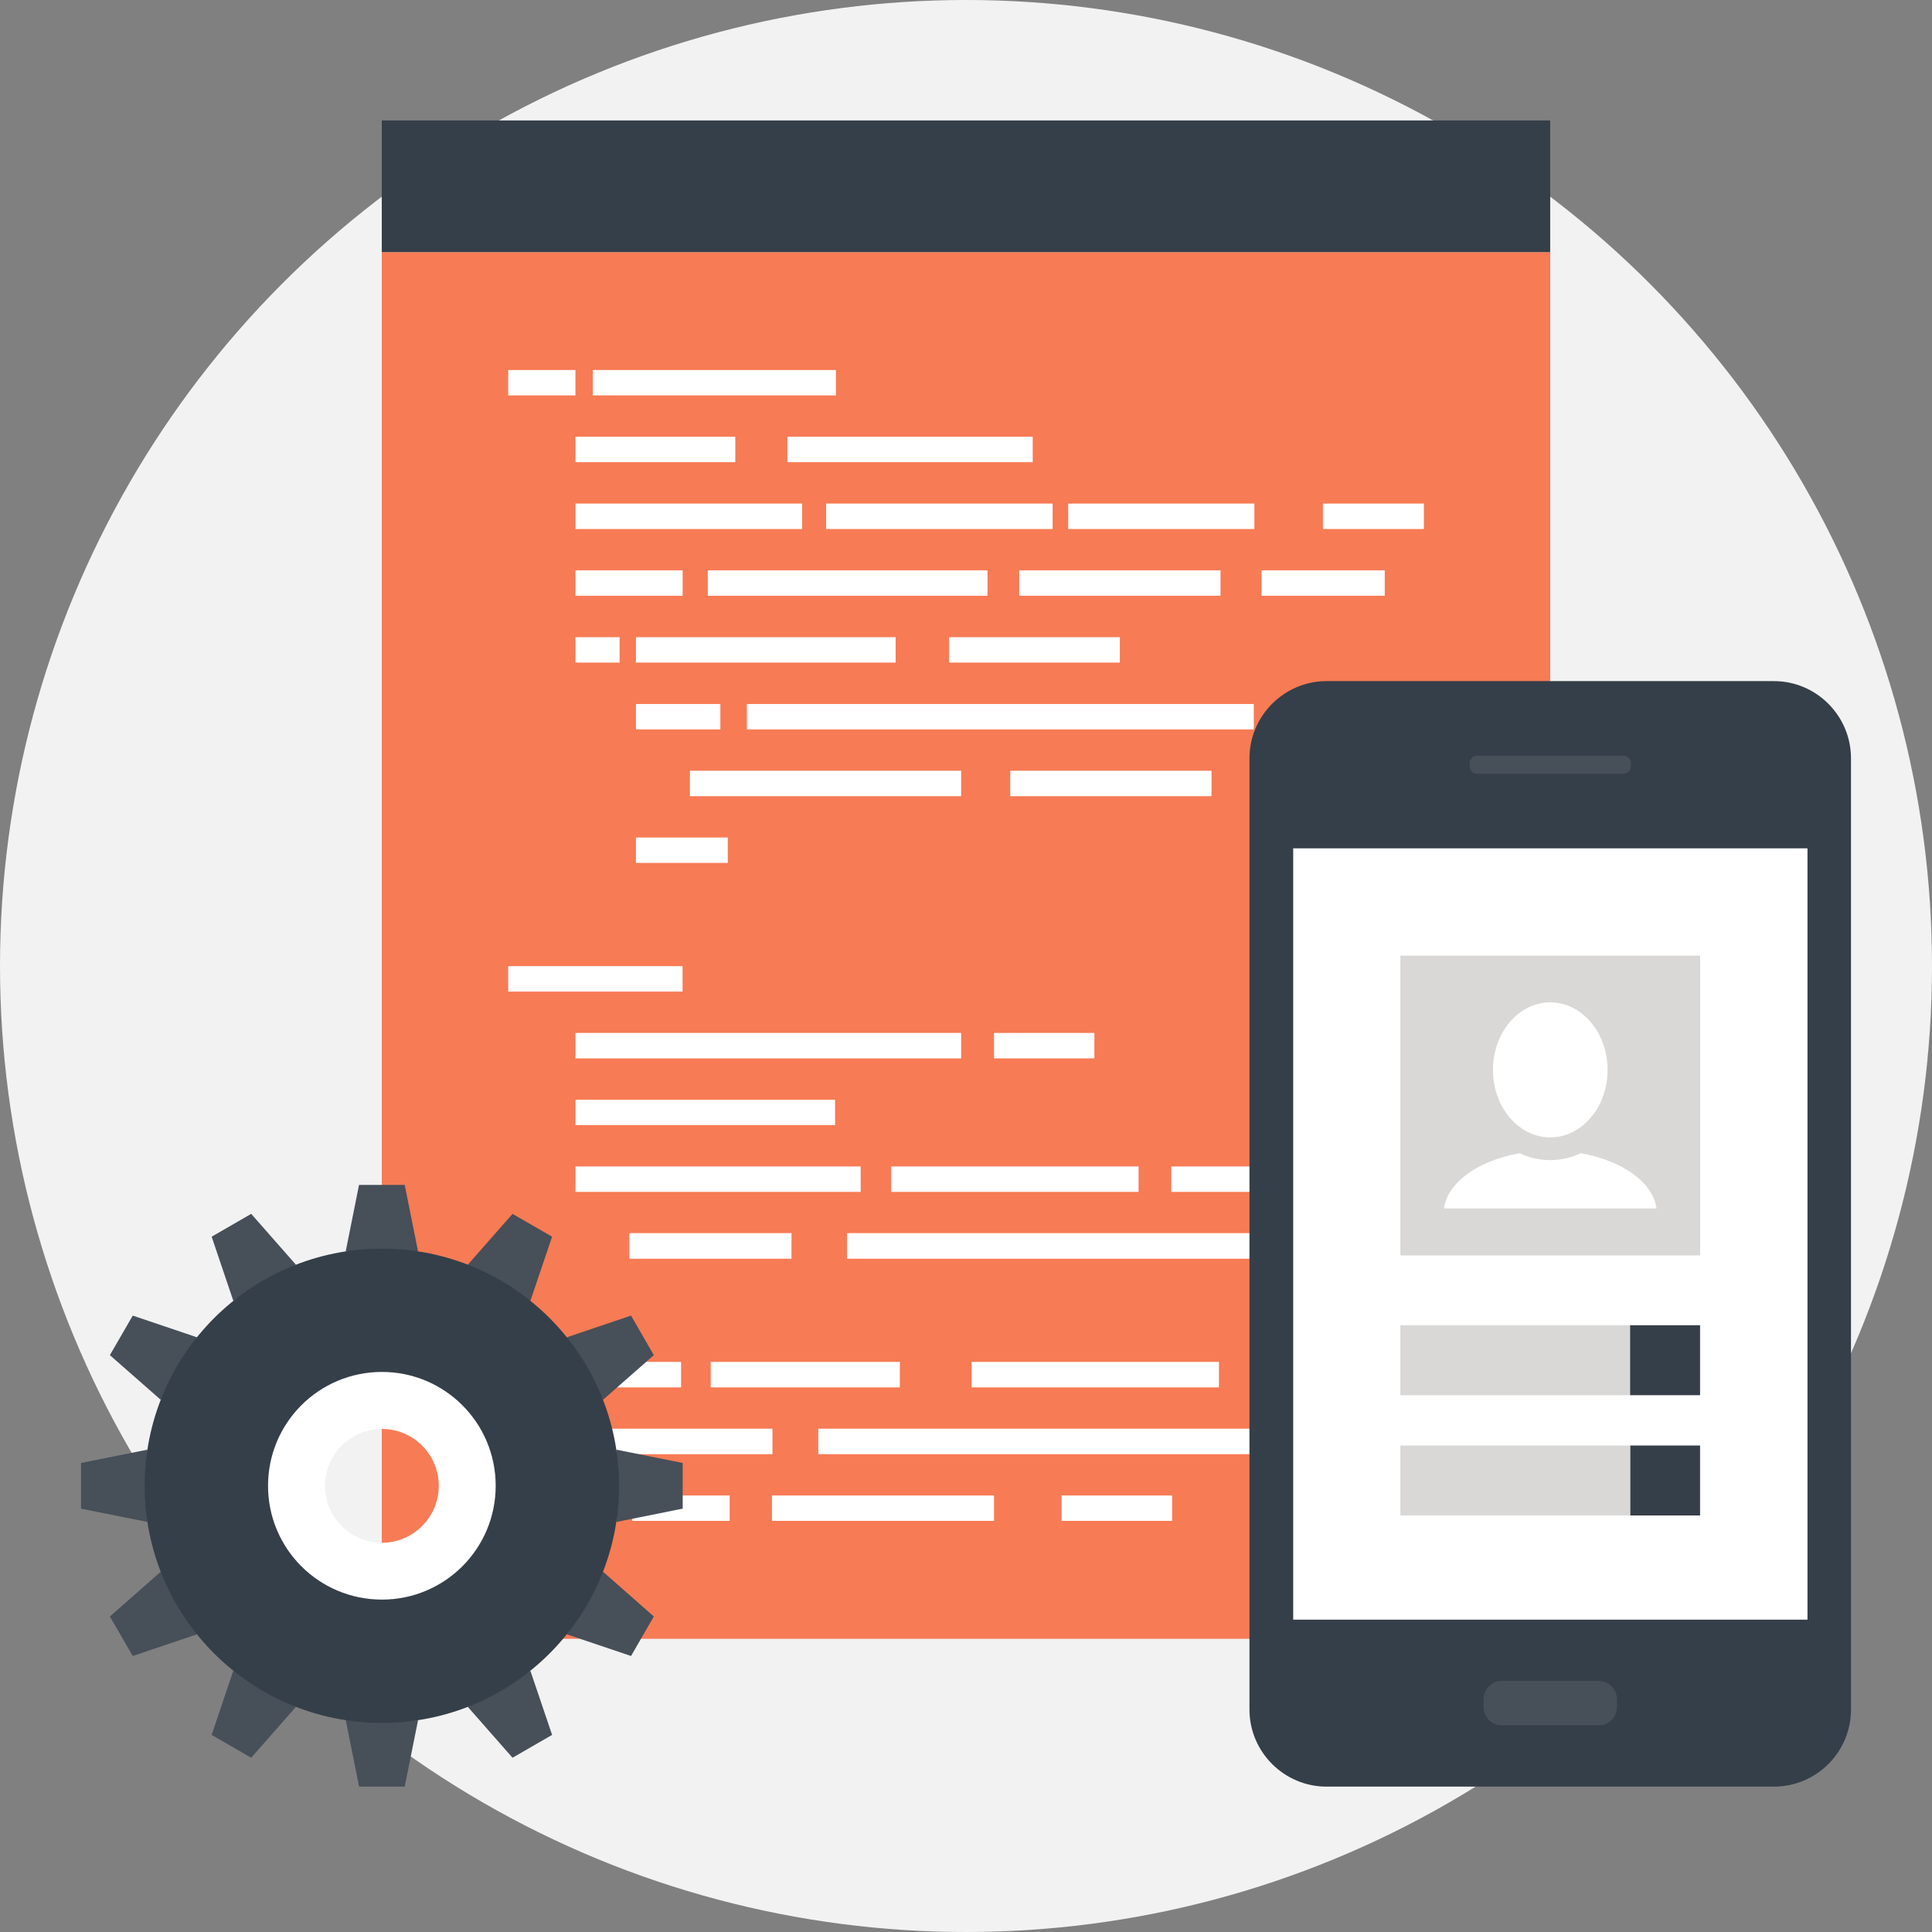 <?xml version="1.0" encoding="iso-8859-1"?>
<!-- Generator: Adobe Illustrator 19.0.0, SVG Export Plug-In . SVG Version: 6.00 Build 0)  -->
<svg version="1.1" id="Layer_1" xmlns="http://www.w3.org/2000/svg" xmlns:xlink="http://www.w3.org/1999/xlink" x="0px" y="0px"
	 viewBox="0 0 512 512" style="enable-background:new 0 0 512 512;" xml:space="preserve">
<rect x="0" y="0" width="512" height="512" fill="#808080" stroke="none"/>
<circle style="fill:#F2F2F2;" cx="256" cy="256" r="256"/>
<rect x="101.174" y="66.818" style="fill:#F77B55;" width="309.644" height="367.484"/>
<g>
	<rect x="134.679" y="98.056" style="fill:#FFFFFF;" width="17.818" height="6.735"/>
	<rect x="157.108" y="98.056" style="fill:#FFFFFF;" width="64.416" height="6.735"/>
	<rect x="152.51" y="151.149" style="fill:#FFFFFF;" width="28.391" height="6.732"/>
	<rect x="134.679" y="256.033" style="fill:#FFFFFF;" width="46.206" height="6.748"/>
	<rect x="152.51" y="168.861" style="fill:#FFFFFF;" width="11.693" height="6.735"/>
	<rect x="187.57" y="151.149" style="fill:#FFFFFF;" width="74.128" height="6.732"/>
	<rect x="182.834" y="204.255" style="fill:#FFFFFF;" width="71.878" height="6.742"/>
	<rect x="167.569" y="396.321" style="fill:#FFFFFF;" width="25.801" height="6.729"/>
	<rect x="263.432" y="273.738" style="fill:#FFFFFF;" width="26.591" height="6.748"/>
	<rect x="188.35" y="360.91" style="fill:#FFFFFF;" width="50.117" height="6.758"/>
	<rect x="204.582" y="396.321" style="fill:#FFFFFF;" width="58.844" height="6.729"/>
	<rect x="310.404" y="309.116" style="fill:#FFFFFF;" width="21.395" height="6.748"/>
	<rect x="267.726" y="204.255" style="fill:#FFFFFF;" width="53.347" height="6.742"/>
	<rect x="270.105" y="151.149" style="fill:#FFFFFF;" width="53.347" height="6.732"/>
	<rect x="334.319" y="151.149" style="fill:#FFFFFF;" width="32.652" height="6.732"/>
	<rect x="152.51" y="115.745" style="fill:#FFFFFF;" width="42.351" height="6.739"/>
	<rect x="152.51" y="133.45" style="fill:#FFFFFF;" width="60.053" height="6.748"/>
	<rect x="168.531" y="168.861" style="fill:#FFFFFF;" width="68.819" height="6.735"/>
	<rect x="152.51" y="291.444" style="fill:#FFFFFF;" width="68.793" height="6.715"/>
	<rect x="152.51" y="309.116" style="fill:#FFFFFF;" width="75.578" height="6.748"/>
	<rect x="216.857" y="378.616" style="fill:#FFFFFF;" width="133.748" height="6.755"/>
	<rect x="281.336" y="396.321" style="fill:#FFFFFF;" width="29.29" height="6.729"/>
	<rect x="236.181" y="309.116" style="fill:#FFFFFF;" width="65.553" height="6.748"/>
	<rect x="257.5" y="360.91" style="fill:#FFFFFF;" width="65.533" height="6.758"/>
	<rect x="168.531" y="186.566" style="fill:#FFFFFF;" width="22.373" height="6.732"/>
	<rect x="168.531" y="221.944" style="fill:#FFFFFF;" width="24.335" height="6.739"/>
	<rect x="152.51" y="273.738" style="fill:#FFFFFF;" width="102.208" height="6.748"/>
	<rect x="134.679" y="360.91" style="fill:#FFFFFF;" width="45.812" height="6.758"/>
	<rect x="152.51" y="378.616" style="fill:#FFFFFF;" width="52.201" height="6.762"/>
	<rect x="197.929" y="186.566" style="fill:#FFFFFF;" width="134.339" height="6.732"/>
	<rect x="166.78" y="326.788" style="fill:#FFFFFF;" width="42.975" height="6.791"/>
	<rect x="224.481" y="326.788" style="fill:#FFFFFF;" width="118.764" height="6.791"/>
	<rect x="251.508" y="168.861" style="fill:#FFFFFF;" width="45.261" height="6.735"/>
	<rect x="218.938" y="133.45" style="fill:#FFFFFF;" width="60.02" height="6.748"/>
	<rect x="283.086" y="133.45" style="fill:#FFFFFF;" width="49.337" height="6.748"/>
	<rect x="350.604" y="133.45" style="fill:#FFFFFF;" width="26.736" height="6.748"/>
	<rect x="208.665" y="115.745" style="fill:#FFFFFF;" width="65.017" height="6.739"/>
</g>
<g>
	<rect x="101.174" y="31.919" style="fill:#353F49;" width="309.644" height="34.895"/>
	<path style="fill:#353F49;" d="M351.543,473.474c-11.224,0-20.421-9.173-20.421-20.404V200.939
		c0-11.218,9.193-20.437,20.421-20.437h118.573c11.251,0,20.414,9.216,20.414,20.437V453.07c0,11.228-9.16,20.404-20.414,20.404
		H351.543z"/>
</g>
<g>
	<path style="fill:#474F59;" d="M428.518,452.37c0,2.695-2.18,4.882-4.866,4.882h-25.62c-2.672,0-4.879-2.183-4.879-4.882v-2.045
		c0-2.679,2.207-4.895,4.879-4.895h25.62c2.686,0,4.866,2.22,4.866,4.895V452.37z"/>
	<path style="fill:#474F59;" d="M432.201,203.082c0,1.103-0.879,1.982-1.982,1.982h-38.747c-1.116,0-1.998-0.879-1.998-1.982v-0.836
		c0-1.083,0.885-1.989,1.998-1.989h38.747c1.103,0,1.982,0.902,1.982,1.989V203.082z"/>
</g>
<rect x="342.71" y="224.818" style="fill:#FFFFFF;" width="136.291" height="204.407"/>
<rect x="371.117" y="253.258" style="fill:#D9D8D7;" width="79.443" height="79.443"/>
<g>
	<path style="fill:#FFFFFF;" d="M426.02,283.532c0,9.887-6.815,17.887-15.182,17.887c-8.387,0-15.182-8-15.182-17.887
		c0-9.883,6.795-17.897,15.182-17.897C419.206,265.635,426.02,273.649,426.02,283.532z"/>
	<path style="fill:#FFFFFF;" d="M418.922,305.614c-2.491,1.173-5.226,1.83-8.083,1.83c-2.851,0-5.612-0.654-8.109-1.83
		c-10.947,1.932-19.116,7.693-20.057,14.637h56.31C438.07,313.308,429.879,307.544,418.922,305.614z"/>
</g>
<rect x="371.117" y="351.199" style="fill:#D9D8D7;" width="60.898" height="18.541"/>
<g>
	<rect x="431.996" y="351.199" style="fill:#353F49;" width="18.541" height="18.541"/>
	<rect x="431.996" y="383.075" style="fill:#353F49;" width="18.541" height="18.538"/>
</g>
<rect x="371.117" y="383.075" style="fill:#D9D8D7;" width="60.898" height="18.524"/>
<g>
	<polygon style="fill:#474F59;" points="107.252,314.018 95.146,314.018 91.618,331.621 110.784,331.621 	"/>
	<polygon style="fill:#474F59;" points="66.57,321.681 56.092,327.736 61.833,344.735 78.422,335.165 	"/>
	<polygon style="fill:#474F59;" points="35.183,348.646 29.118,359.123 42.615,370.982 52.207,354.4 	"/>
	<polygon style="fill:#474F59;" points="21.471,387.703 21.471,399.803 39.08,403.337 39.08,384.175 	"/>
	<polygon style="fill:#474F59;" points="29.118,428.385 35.183,438.857 52.207,433.109 42.615,416.51 	"/>
	<polygon style="fill:#474F59;" points="56.092,459.766 66.57,465.818 78.422,452.334 61.833,442.768 	"/>
	<polygon style="fill:#474F59;" points="95.163,473.474 107.252,473.474 110.784,455.898 91.635,455.898 	"/>
	<polygon style="fill:#474F59;" points="135.825,465.818 146.31,459.766 140.556,442.768 123.967,452.334 	"/>
	<polygon style="fill:#474F59;" points="167.236,438.857 173.267,428.385 159.79,416.51 150.201,433.109 	"/>
	<polygon style="fill:#474F59;" points="180.921,399.803 180.921,387.703 163.348,384.175 163.348,403.337 	"/>
	<polygon style="fill:#474F59;" points="173.267,359.123 167.236,348.646 150.201,354.4 159.79,370.969 	"/>
	<polygon style="fill:#474F59;" points="146.31,327.736 135.825,321.691 123.967,335.165 140.556,344.735 	"/>
</g>
<path style="fill:#353F49;" d="M101.221,330.904c-34.753,0-62.884,28.137-62.884,62.847c0,34.707,28.13,62.837,62.884,62.837
	c34.707,0,62.837-28.134,62.837-62.837C164.061,359.038,135.928,330.904,101.221,330.904z M101.221,411.149
	c-9.626,0-17.415-7.796-17.415-17.398s7.789-17.405,17.415-17.405c9.566,0,17.375,7.799,17.375,17.405
	C118.596,403.35,110.79,411.149,101.221,411.149z"/>
<path style="fill:#FFFFFF;" d="M101.221,363.576c-16.698,0-30.188,13.484-30.188,30.175c0,16.678,13.49,30.158,30.188,30.158
	c16.648,0,30.142-13.48,30.142-30.158C131.363,377.06,117.869,363.576,101.221,363.576z M101.221,408.844
	c-8.334,0-15.099-6.752-15.099-15.089c0-8.327,6.765-15.069,15.099-15.069c8.291,0,15.059,6.742,15.059,15.069
	C116.28,402.092,109.512,408.844,101.221,408.844z"/>
<g>
</g>
<g>
</g>
<g>
</g>
<g>
</g>
<g>
</g>
<g>
</g>
<g>
</g>
<g>
</g>
<g>
</g>
<g>
</g>
<g>
</g>
<g>
</g>
<g>
</g>
<g>
</g>
<g>
</g>
</svg>
